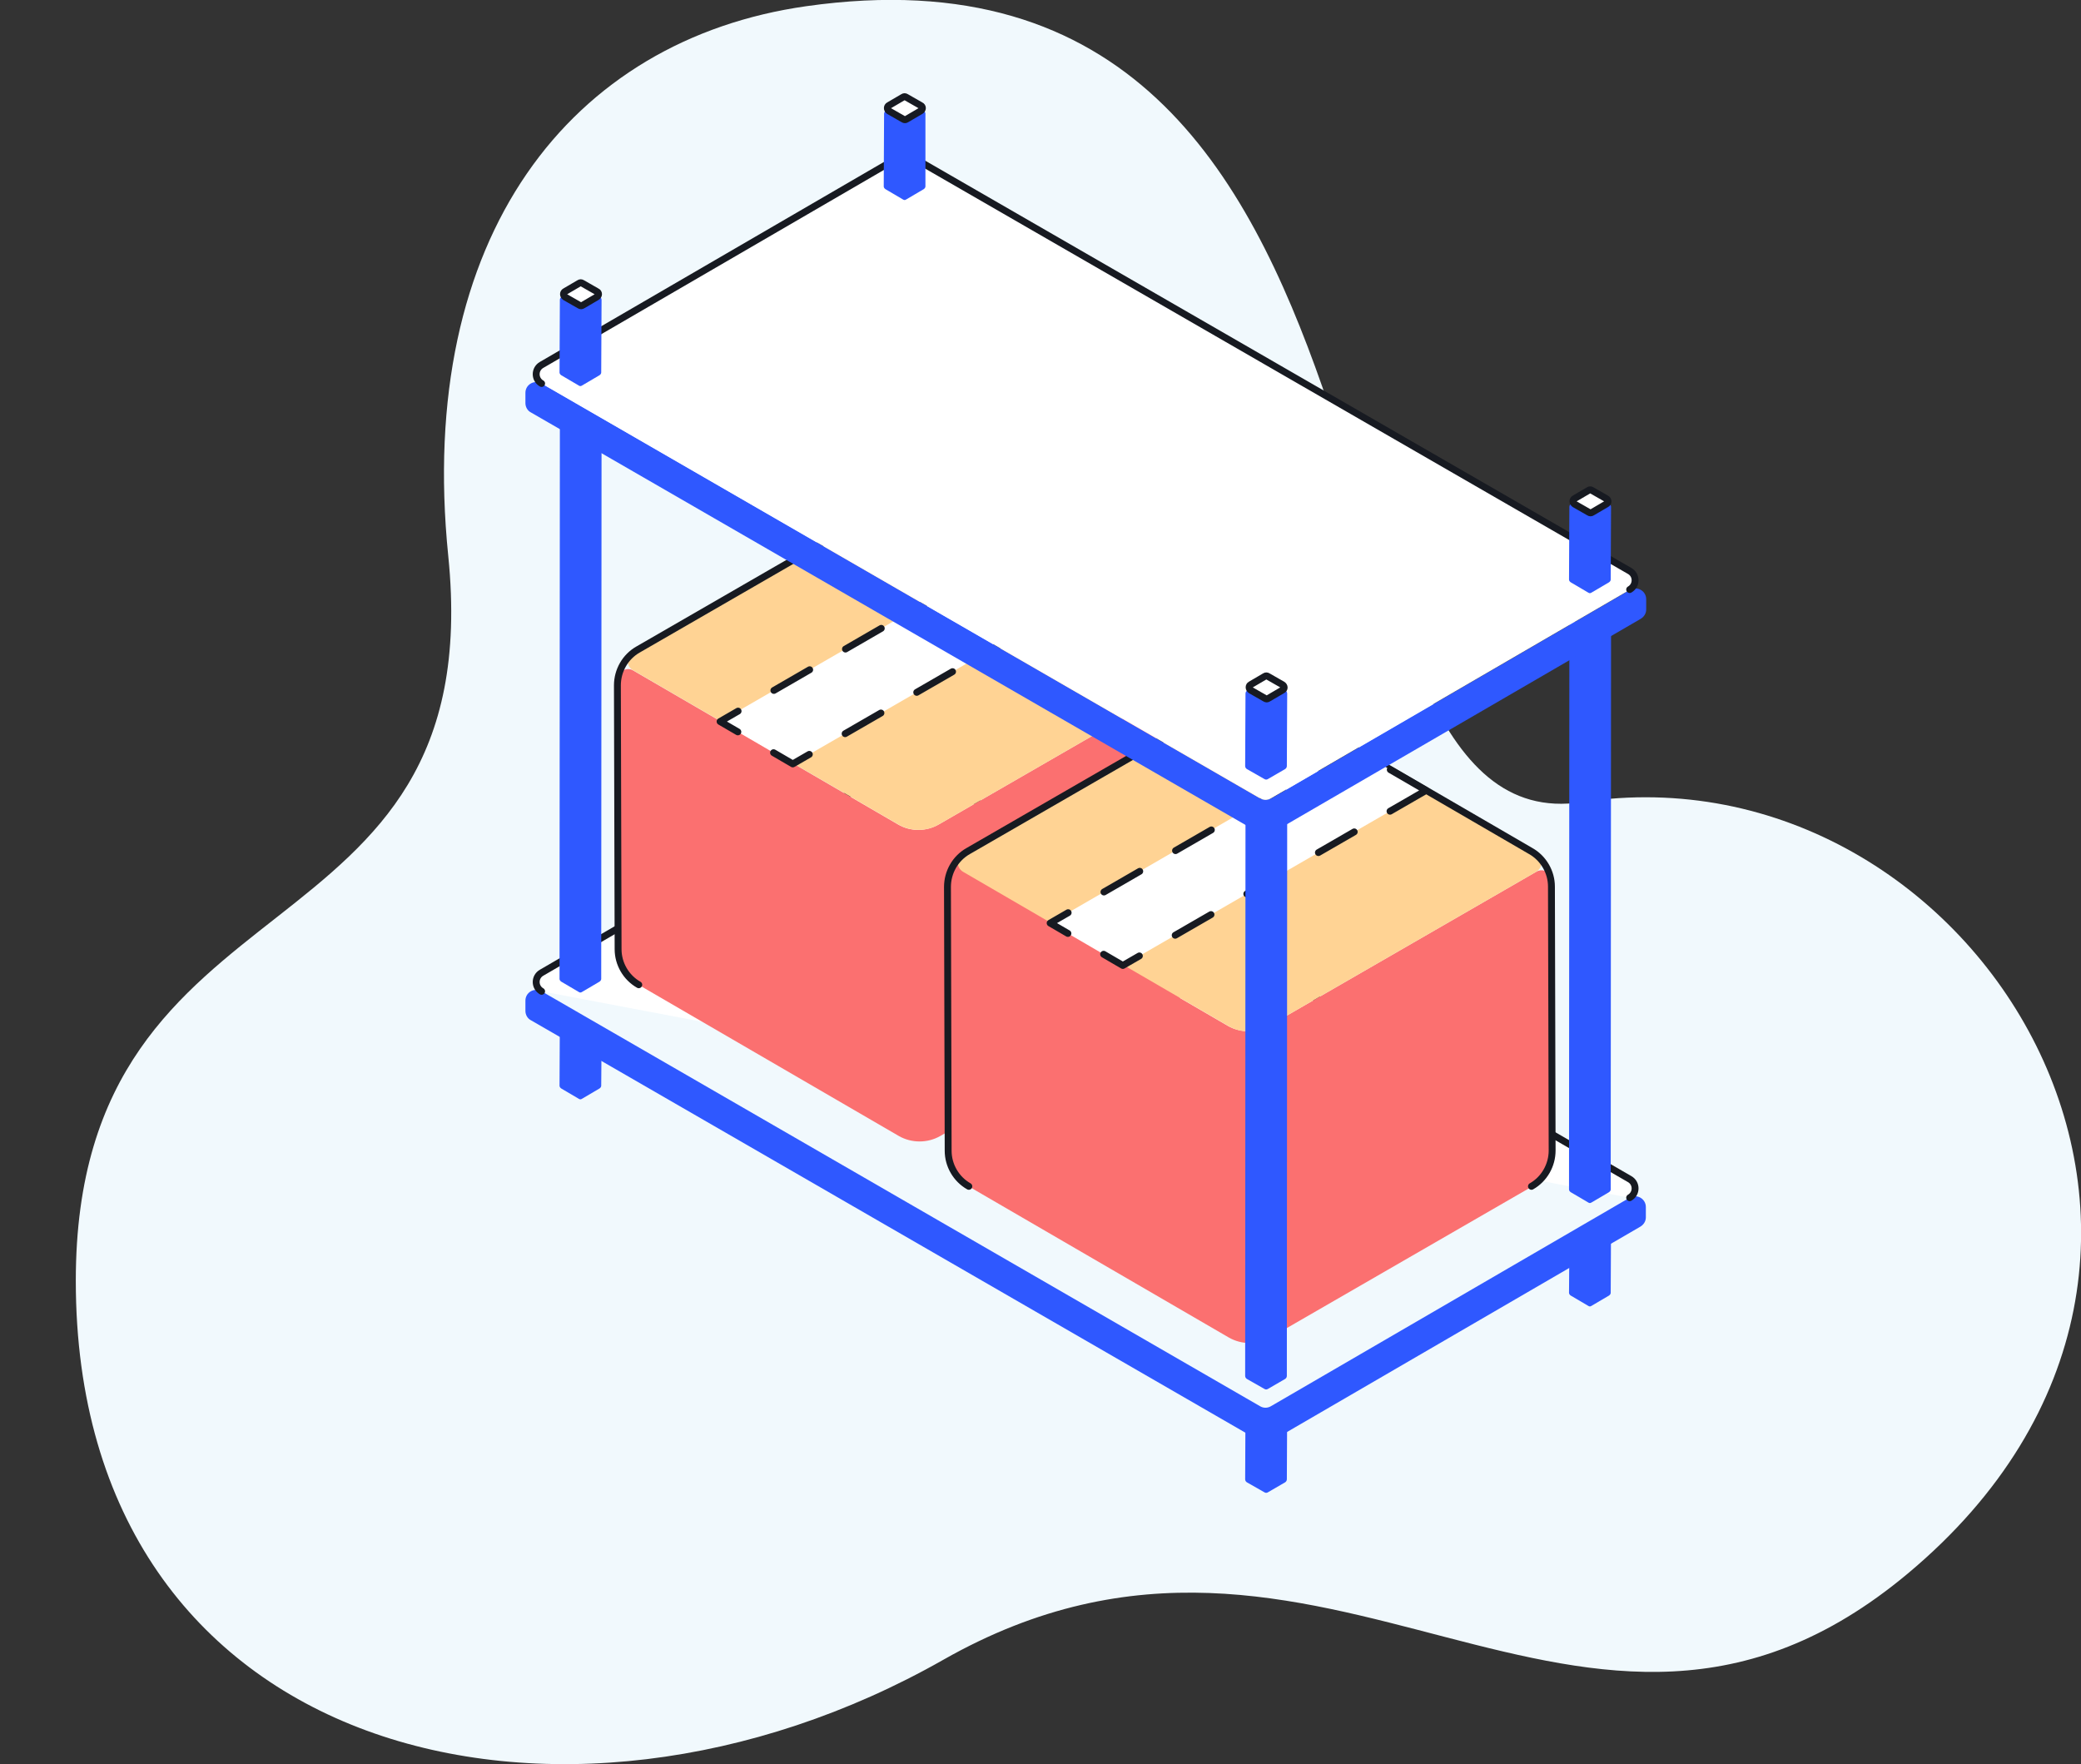 <?xml version="1.0" encoding="utf-8"?>
<!-- Generator: Adobe Illustrator 22.1.0, SVG Export Plug-In . SVG Version: 6.00 Build 0)  -->
<svg version="1.1" id="Слой_1" xmlns="http://www.w3.org/2000/svg" xmlns:xlink="http://www.w3.org/1999/xlink" x="0px" y="0px"
	 viewBox="0 0 604 512" style="enable-background:new 0 0 604 512;" xml:space="preserve">
<rect x="0" y="0" width="604" height="512" fill="#333333" stroke="none"/>
<style type="text/css">
	.st0{fill:#F1F9FD;}
	.st1{fill:#2F58FF;}
	.st2{fill:#FFFFFF;stroke:#171A21;stroke-width:2;stroke-linecap:round;stroke-linejoin:round;stroke-miterlimit:10;}
	.st3{fill:#FFFFFF;}
	.st4{fill:none;stroke:#171A21;stroke-width:2;stroke-linecap:round;stroke-linejoin:round;stroke-miterlimit:10;}
	.st5{fill:#FB7070;}
	.st6{fill:#FFD394;}
	
		.st7{fill:#FFFFFF;stroke:#171A21;stroke-width:2;stroke-linecap:round;stroke-linejoin:round;stroke-miterlimit:10;stroke-dasharray:12,12;}
</style>
<path class="st0" d="M459.1,232.8C371.7,246.1,420.8-24.7,234,1.8c-68.3,9.7-113.3,66.7-103.9,159.5c12.2,120-108.1,89-108.1,210.4
	c0,138.4,140.9,173,251.8,110s185.3,54,279.9-25C664.6,364.1,573.8,215.3,459.1,232.8z"/>
<g>
	<g>
		<path class="st1" d="M367.1,409.7l-4.1-2.3c-0.7-0.4-1.5,0.1-1.5,0.9l-0.1,21c0,0.4,0.2,0.7,0.5,0.9l5.1,2.9c0.3,0.2,0.7,0.2,1,0
			l5-2.9c0.3-0.2,0.5-0.5,0.5-0.9l0.1-21c0-0.8-0.8-1.3-1.5-0.9l-4,2.3C367.8,409.9,367.4,409.9,367.1,409.7z"/>
		<path class="st1" d="M461.1,355.7l-5.6,6.8l-0.1,12.7c0,0.3,0.2,0.6,0.5,0.8l5.1,3c0.3,0.2,0.6,0.2,0.9,0l5.1-3
			c0.3-0.2,0.5-0.5,0.5-0.8l0.1-21.1c0-0.7-0.8-1.2-1.4-0.8l-4.1,2.4C461.8,355.9,461.4,355.9,461.1,355.7z"/>
		<path class="st1" d="M168.1,295.6l-4.2-2.4c-0.6-0.4-1.4,0.1-1.4,0.8l-0.1,21.1c0,0.3,0.2,0.6,0.5,0.8l5.1,3
			c0.3,0.2,0.6,0.2,0.9,0l5.1-3c0.3-0.2,0.5-0.5,0.5-0.8l0.1-12.7l-5.5-6.8C168.8,295.7,168.4,295.7,168.1,295.6z"/>
		<path class="st1" d="M262.1,241.6l-4.2-2.4c-0.6-0.4-1.4,0.1-1.4,0.8l-0.1,21.1c0,0.3,0.2,0.6,0.5,0.8l5.1,3
			c0.3,0.2,0.6,0.2,0.9,0l5.1-3c0.3-0.2,0.5-0.5,0.5-0.8l0.1-21.1c0-0.7-0.8-1.2-1.4-0.8l-4.1,2.4
			C262.8,241.7,262.4,241.7,262.1,241.6z"/>
		<path class="st2" d="M267.2,239.2l-4.1,2.4c-0.3,0.2-0.6,0.2-0.9,0l-4.2-2.4c-0.6-0.4-0.6-1.3,0-1.6l4.1-2.4
			c0.3-0.2,0.6-0.2,0.9,0l4.2,2.4C267.9,237.9,267.9,238.8,267.2,239.2z"/>
		<path class="st1" d="M365.7,408.1L157.2,287.7c-2.1-1.2-4.7,0.3-4.7,2.7v3c0,1.1,0.6,2.2,1.6,2.7l211.7,122.2c1,0.6,2.2,0.6,3.1,0
			L476.1,356c1-0.6,1.6-1.6,1.6-2.7v-3c0-2.4-2.6-3.9-4.7-2.7l-104.1,60.5C367.9,408.7,366.7,408.7,365.7,408.1z"/>
		<path class="st3" d="M157.2,287.7c-2.1-1.2-2.1-4.2,0-5.4l104.1-60.5c1-0.6,2.2-0.6,3.1,0L473,342.2c2.1,1.2,2.1,4.2,0,5.4"/>
		<path class="st4" d="M157.2,287.7c-2.1-1.2-2.1-4.2,0-5.4l104.1-60.5c1-0.6,2.2-0.6,3.1,0L473,342.2c2.1,1.2,2.1,4.2,0,5.4"/>
		<path class="st1" d="M168.1,124.6l-4.2-2.4c-0.6-0.4-1.4,0.1-1.4,0.8l-0.1,161.1c0,0.3,0.2,0.6,0.5,0.8l5.1,3
			c0.3,0.2,0.6,0.2,0.9,0l5.1-3c0.3-0.2,0.5-0.5,0.5-0.8l0.1-161.1c0-0.7-0.8-1.2-1.4-0.8l-4.1,2.4
			C168.8,124.7,168.4,124.7,168.1,124.6z"/>
		<path class="st5" d="M272.6,239.2l77.5-44.7c2-1.2,4.5,0.3,4.5,2.6l0.2,78.4c0,4.3-2.3,8.3-6,10.4l-75.9,43.8
			c-3.7,2.1-8.3,2.1-12,0l-75.4-43.8c-3.7-2.1-6-6.1-6-10.3l-0.2-78.4c0-2.3,2.5-3.8,4.5-2.6l76.9,44.7
			C264.3,241.4,268.9,241.4,272.6,239.2z"/>
		<path class="st6" d="M183.7,194.5l76.9,44.7c3.7,2.2,8.3,2.2,12,0l77.5-44.7c2-1.2,2-4,0-5.2l-76.9-44.7c-3.7-2.2-8.3-2.2-12,0
			l-77.5,44.7C181.7,190.5,181.7,193.4,183.7,194.5z"/>
		<path class="st4" d="M185.4,285.8c-3.7-2.1-6-6.1-6-10.3l-0.2-76.6c0-4.3,2.3-8.3,6-10.4l75.9-43.8c3.7-2.1,8.3-2.1,12,0
			l75.4,43.8c3.7,2.1,6,6.1,6,10.3l0.2,76.6c0,4.3-2.3,8.3-6,10.4"/>
		<path class="st7" d="M318.1,170.9l-21.2-12.3L209,209.4l21.1,12.3L318.1,170.9z"/>
		<path class="st5" d="M368.4,297.7l77.5-44.7c2-1.2,4.5,0.3,4.5,2.6l0.2,78.4c0,4.3-2.3,8.3-6,10.4l-75.9,43.8
			c-3.7,2.1-8.3,2.1-12,0l-75.4-43.8c-3.7-2.1-6-6.1-6-10.3l-0.2-78.4c0-2.3,2.5-3.8,4.5-2.6l76.9,44.7
			C360.1,299.8,364.7,299.8,368.4,297.7z"/>
		<path class="st6" d="M279.5,253l76.9,44.7c3.7,2.2,8.3,2.2,12,0l77.5-44.7c2-1.2,2-4,0-5.2L369,203.1c-3.7-2.2-8.3-2.2-12,0
			l-77.5,44.7C277.5,248.9,277.5,251.8,279.5,253z"/>
		<path class="st4" d="M281.2,344.3c-3.7-2.1-6-6.1-6-10.3l-0.2-76.6c0-4.3,2.3-8.3,6-10.4l75.9-43.8c3.7-2.1,8.3-2.1,12,0
			l75.4,43.8c3.7,2.1,6,6.1,6,10.3l0.2,76.6c0,4.3-2.3,8.3-6,10.4"/>
		<path class="st7" d="M413.9,229.4l-21.2-12.3l-87.9,50.8l21.1,12.3L413.9,229.4z"/>
		<path class="st1" d="M367.1,236.7l-4.1-2.3c-0.7-0.4-1.5,0.1-1.5,0.9l-0.1,164c0,0.4,0.2,0.7,0.5,0.9l5.1,2.9c0.3,0.2,0.7,0.2,1,0
			l5-2.9c0.3-0.2,0.5-0.5,0.5-0.9l0.1-164c0-0.8-0.8-1.3-1.5-0.9l-4,2.3C367.8,236.9,367.4,236.9,367.1,236.7z"/>
		<path class="st1" d="M461.1,182.7l-4.2-2.4c-0.6-0.4-1.4,0.1-1.4,0.8l-0.1,164.1c0,0.3,0.2,0.6,0.5,0.8l5.1,3
			c0.3,0.2,0.6,0.2,0.9,0l5.1-3c0.3-0.2,0.5-0.5,0.5-0.8l0.1-164.1c0-0.7-0.8-1.2-1.4-0.8l-4.1,2.4
			C461.8,182.9,461.4,182.9,461.1,182.7z"/>
		<path class="st1" d="M365.7,231.7L157.2,111.3c-2.1-1.2-4.7,0.3-4.7,2.7v3c0,1.1,0.6,2.2,1.6,2.7l211.7,122.2c1,0.6,2.2,0.6,3.1,0
			l107.3-62.3c1-0.6,1.6-1.6,1.6-2.7v-3c0-2.4-2.6-3.9-4.7-2.7L369,231.7C367.9,232.2,366.7,232.2,365.7,231.7z"/>
		<path class="st3" d="M473,171.2l-104.1,60.5c-1,0.6-2.2,0.6-3.1,0L157.2,111.3c-2.1-1.2-2.1-4.2,0-5.4l104.1-60.5
			c1-0.6,2.2-0.6,3.1,0L473,165.7C475.1,166.9,475.1,169.9,473,171.2z"/>
		<path class="st3" d="M157.2,111.3c-2.1-1.2-2.1-4.2,0-5.4l104.1-60.5c1-0.6,2.2-0.6,3.1,0L473,165.7c2.1,1.2,2.1,4.2,0,5.4"/>
		<path class="st4" d="M157.2,111.3c-2.1-1.2-2.1-4.2,0-5.4l104.1-60.5c1-0.6,2.2-0.6,3.1,0L473,165.7c2.1,1.2,2.1,4.2,0,5.4"/>
		<path class="st1" d="M168.1,88.6l-4.2-2.4c-0.6-0.4-1.4,0.1-1.4,0.8l-0.1,21.1c0,0.3,0.2,0.6,0.5,0.8l5.1,3c0.3,0.2,0.6,0.2,0.9,0
			l5.1-3c0.3-0.2,0.5-0.5,0.5-0.8l0.1-21.1c0-0.7-0.8-1.2-1.4-0.8l-4.1,2.4C168.8,88.7,168.4,88.7,168.1,88.6z"/>
		<path class="st2" d="M173.2,86.2l-4.1,2.4c-0.3,0.2-0.6,0.2-0.9,0l-4.2-2.4c-0.6-0.4-0.6-1.3,0-1.6l4.1-2.4c0.3-0.2,0.6-0.2,0.9,0
			l4.2,2.4C173.9,84.9,173.9,85.8,173.2,86.2z"/>
		<path class="st1" d="M262.1,34.6l-4.1-2.4c-0.6-0.4-1.4,0.1-1.4,0.8l-0.1,21.1c0,0.3,0.2,0.6,0.5,0.8l5.1,3c0.3,0.2,0.6,0.2,0.9,0
			l5.1-3c0.3-0.2,0.5-0.5,0.5-0.8V33c0-0.7-0.8-1.2-1.4-0.8l-4.1,2.4C262.8,34.7,262.4,34.7,262.1,34.6z"/>
		<path class="st2" d="M267.2,32.2l-4.1,2.4c-0.3,0.2-0.6,0.2-0.9,0l-4.2-2.4c-0.6-0.4-0.6-1.3,0-1.6l4.1-2.4c0.3-0.2,0.6-0.2,0.9,0
			l4.2,2.4C267.9,30.9,267.9,31.8,267.2,32.2z"/>
		<path class="st1" d="M367.1,202.7l-4.1-2.3c-0.7-0.4-1.5,0.1-1.5,0.9l-0.1,21c0,0.4,0.2,0.7,0.5,0.9l5.1,2.9c0.3,0.2,0.7,0.2,1,0
			l5-2.9c0.3-0.2,0.5-0.5,0.5-0.9l0.1-21c0-0.8-0.8-1.3-1.5-0.9l-4,2.3C367.8,202.9,367.4,202.9,367.1,202.7z"/>
		<path class="st2" d="M372.2,200.3l-4.1,2.4c-0.3,0.2-0.6,0.2-0.9,0l-4.2-2.4c-0.6-0.4-0.6-1.3,0-1.6l4.1-2.4
			c0.3-0.2,0.6-0.2,0.9,0l4.2,2.4C372.9,199.1,372.9,200,372.2,200.3z"/>
		<path class="st1" d="M461.1,148.7l-4.2-2.4c-0.6-0.4-1.4,0.1-1.4,0.8l-0.1,21.1c0,0.3,0.2,0.6,0.5,0.8l5.1,3
			c0.3,0.2,0.6,0.2,0.9,0l5.1-3c0.3-0.2,0.5-0.5,0.5-0.8l0.1-21.1c0-0.7-0.8-1.2-1.4-0.8l-4.1,2.4
			C461.8,148.9,461.4,148.9,461.1,148.7z"/>
		<path class="st2" d="M466.2,146.3l-4.1,2.4c-0.3,0.2-0.6,0.2-0.9,0l-4.2-2.4c-0.6-0.4-0.6-1.3,0-1.6l4.1-2.4
			c0.3-0.2,0.6-0.2,0.9,0l4.2,2.4C466.9,145.1,466.9,146,466.2,146.3z"/>
	</g>
</g>
</svg>
